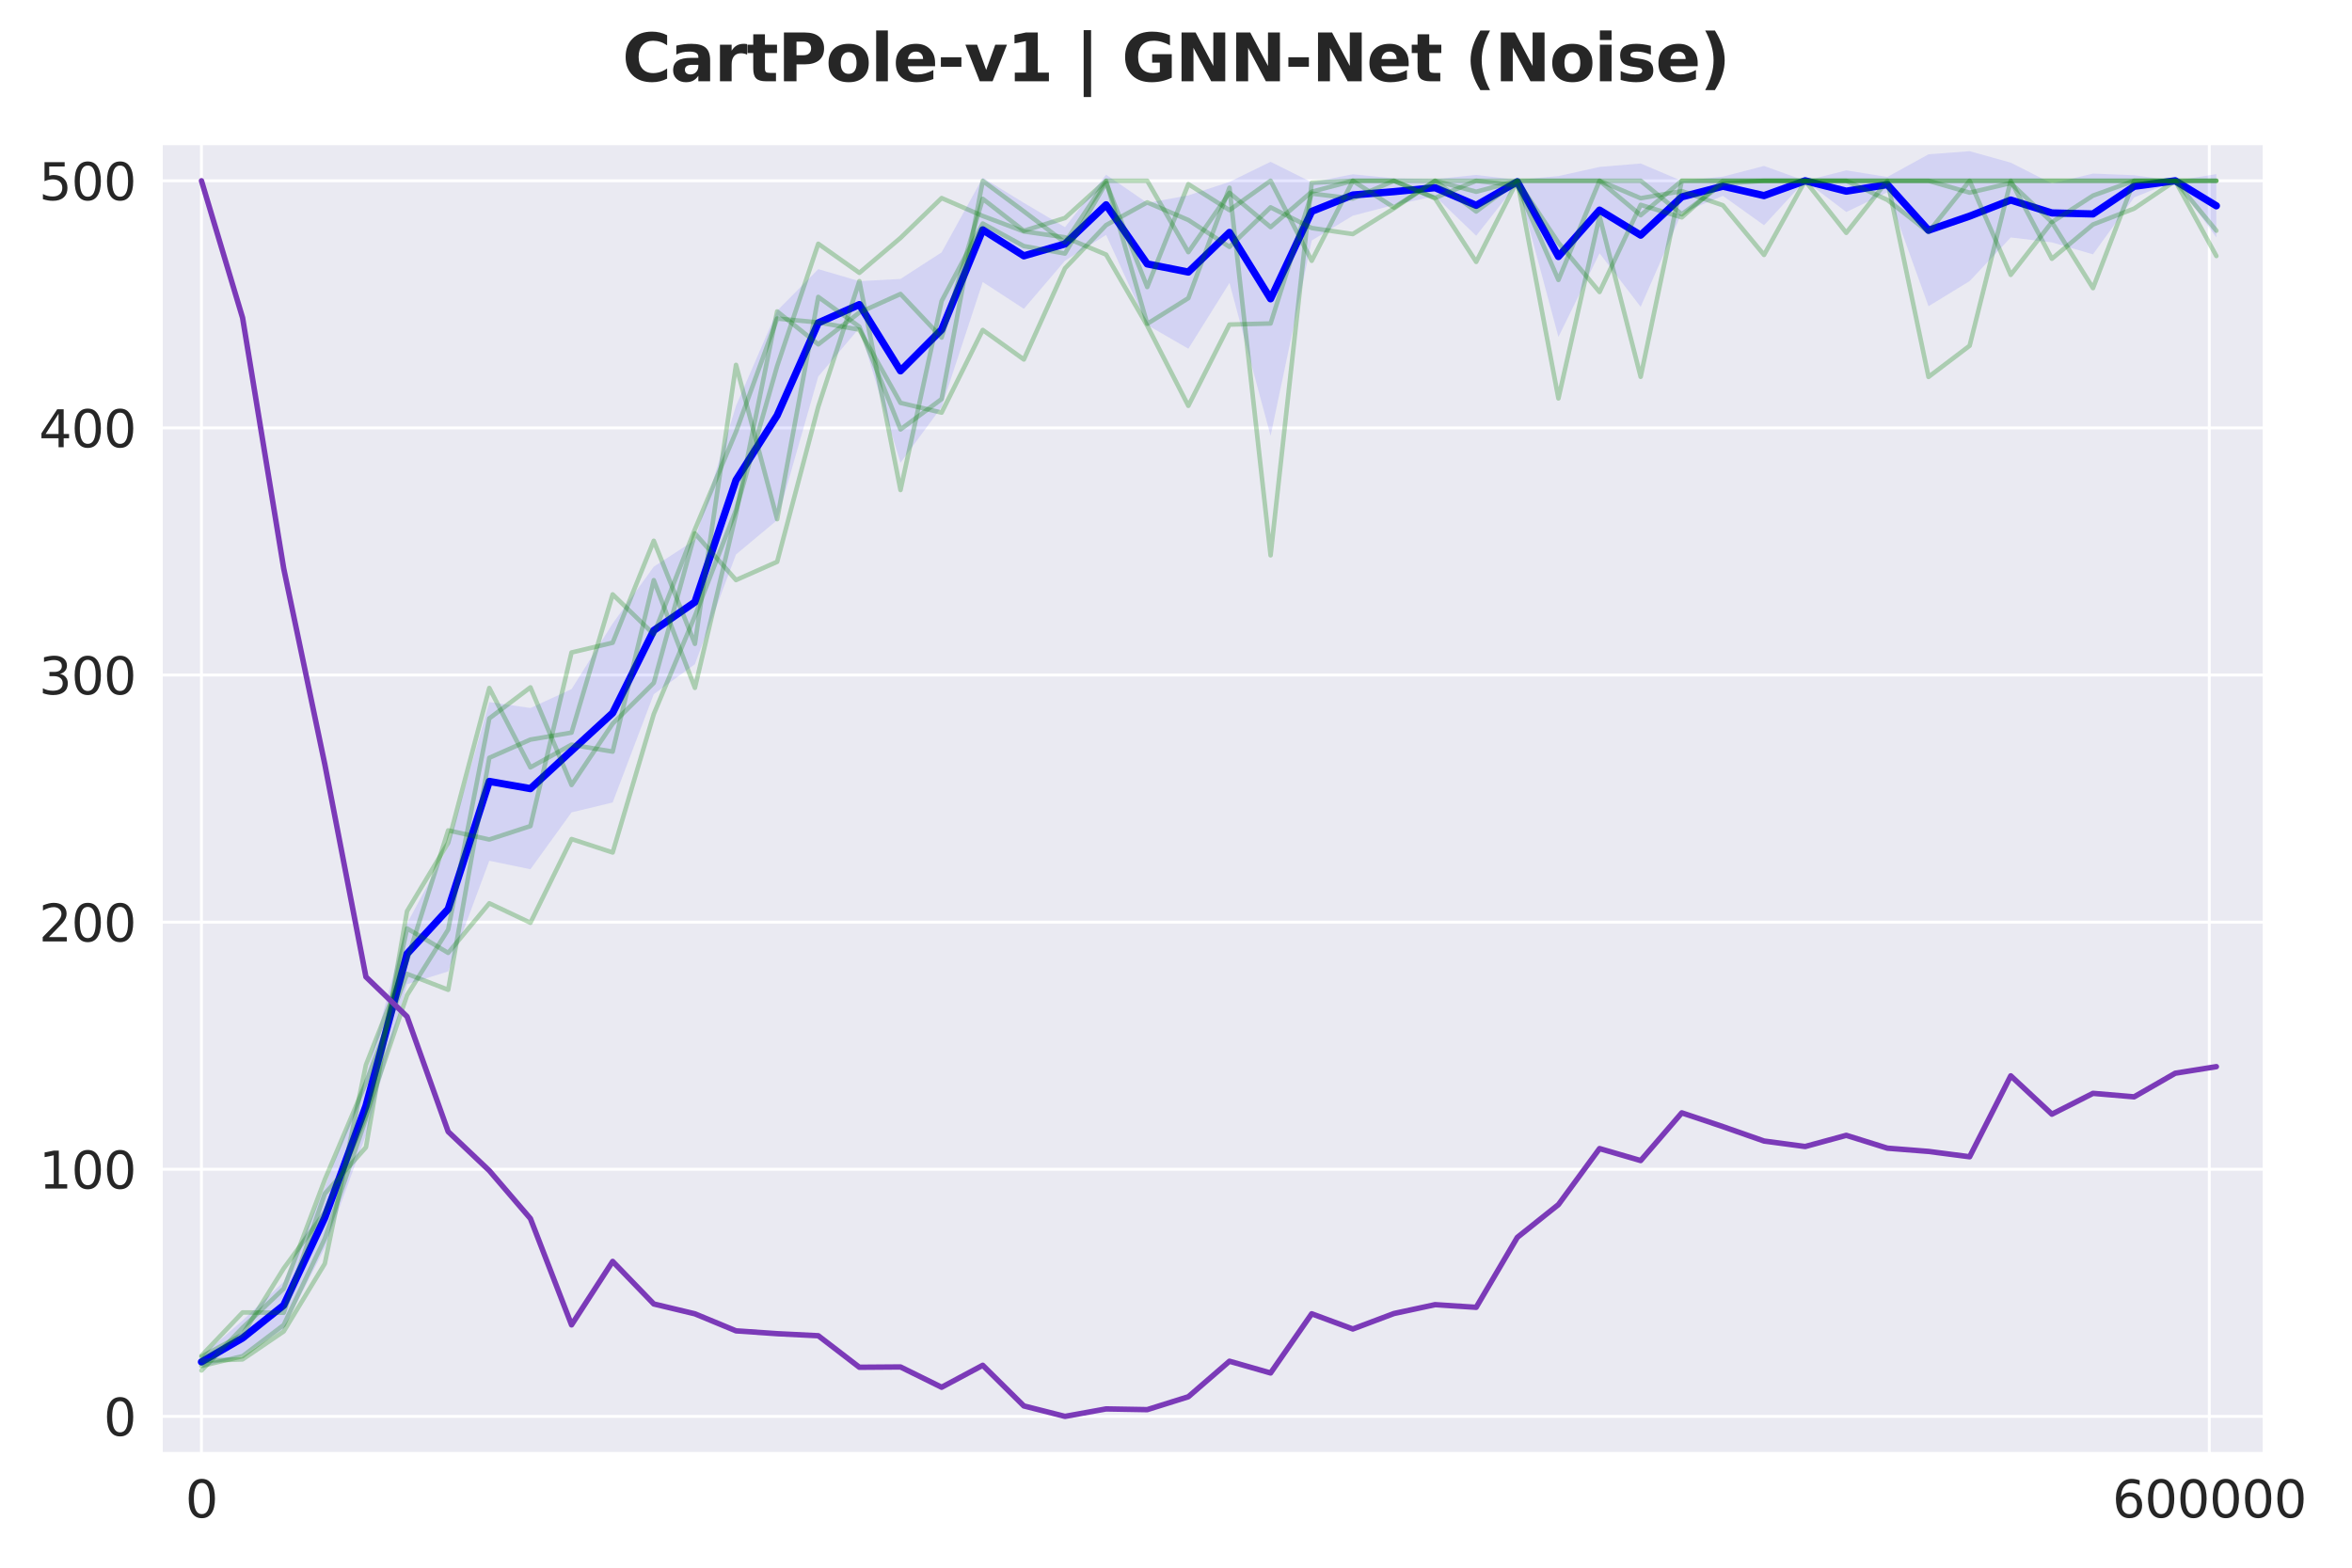 <?xml version="1.0" encoding="utf-8" standalone="no"?>
<!DOCTYPE svg PUBLIC "-//W3C//DTD SVG 1.1//EN"
  "http://www.w3.org/Graphics/SVG/1.1/DTD/svg11.dtd">
<svg xmlns:xlink="http://www.w3.org/1999/xlink" width="648pt" height="432pt" viewBox="0 0 648 432" xmlns="http://www.w3.org/2000/svg" version="1.1">
 <defs>
  <style type="text/css">*{stroke-linejoin: round; stroke-linecap: butt}</style>
 </defs>
 <g id="figure_1">
  <g id="patch_1">
   <path d="M 0 432 
L 648 432 
L 648 0 
L 0 0 
z
" style="fill: #ffffff"/>
  </g>
  <g id="axes_1">
   <g id="patch_2">
    <path d="M 44.44 400.52 
L 623.801 400.52 
L 623.801 39.6 
L 44.44 39.6 
z
" style="fill: #eaeaf2"/>
   </g>
   <g id="matplotlib.axis_1">
    <g id="xtick_1">
     <g id="line2d_1">
      <path d="M 55.504 400.52 
L 55.504 39.6 
" clip-path="url(#p868ca2b24d)" style="fill: none; stroke: #ffffff; stroke-width: 0.8; stroke-linecap: round"/>
     </g>
     <g id="text_1">
      <!-- 0 -->
      <g style="fill: #262626" transform="translate(51.05 418.158) scale(0.14 -0.14)">
       <defs>
        <path id="DejaVuSans-30" d="M 2034 4250 
Q 1547 4250 1301 3770 
Q 1056 3291 1056 2328 
Q 1056 1369 1301 889 
Q 1547 409 2034 409 
Q 2525 409 2770 889 
Q 3016 1369 3016 2328 
Q 3016 3291 2770 3770 
Q 2525 4250 2034 4250 
z
M 2034 4750 
Q 2819 4750 3233 4129 
Q 3647 3509 3647 2328 
Q 3647 1150 3233 529 
Q 2819 -91 2034 -91 
Q 1250 -91 836 529 
Q 422 1150 422 2328 
Q 422 3509 836 4129 
Q 1250 4750 2034 4750 
z
" transform="scale(0.016)"/>
       </defs>
       <use xlink:href="#DejaVuSans-30"/>
      </g>
     </g>
    </g>
    <g id="xtick_2">
     <g id="line2d_2">
      <path d="M 608.681 400.52 
L 608.681 39.6 
" clip-path="url(#p868ca2b24d)" style="fill: none; stroke: #ffffff; stroke-width: 0.8; stroke-linecap: round"/>
     </g>
     <g id="text_2">
      <!-- 600000 -->
      <g style="fill: #262626" transform="translate(581.959 418.158) scale(0.14 -0.14)">
       <defs>
        <path id="DejaVuSans-36" d="M 2113 2584 
Q 1688 2584 1439 2293 
Q 1191 2003 1191 1497 
Q 1191 994 1439 701 
Q 1688 409 2113 409 
Q 2538 409 2786 701 
Q 3034 994 3034 1497 
Q 3034 2003 2786 2293 
Q 2538 2584 2113 2584 
z
M 3366 4563 
L 3366 3988 
Q 3128 4100 2886 4159 
Q 2644 4219 2406 4219 
Q 1781 4219 1451 3797 
Q 1122 3375 1075 2522 
Q 1259 2794 1537 2939 
Q 1816 3084 2150 3084 
Q 2853 3084 3261 2657 
Q 3669 2231 3669 1497 
Q 3669 778 3244 343 
Q 2819 -91 2113 -91 
Q 1303 -91 875 529 
Q 447 1150 447 2328 
Q 447 3434 972 4092 
Q 1497 4750 2381 4750 
Q 2619 4750 2861 4703 
Q 3103 4656 3366 4563 
z
" transform="scale(0.016)"/>
       </defs>
       <use xlink:href="#DejaVuSans-36"/>
       <use xlink:href="#DejaVuSans-30" transform="translate(63.623 0)"/>
       <use xlink:href="#DejaVuSans-30" transform="translate(127.246 0)"/>
       <use xlink:href="#DejaVuSans-30" transform="translate(190.869 0)"/>
       <use xlink:href="#DejaVuSans-30" transform="translate(254.492 0)"/>
       <use xlink:href="#DejaVuSans-30" transform="translate(318.115 0)"/>
      </g>
     </g>
    </g>
   </g>
   <g id="matplotlib.axis_2">
    <g id="ytick_1">
     <g id="line2d_3">
      <path d="M 44.44 390.305 
L 623.801 390.305 
" clip-path="url(#p868ca2b24d)" style="fill: none; stroke: #ffffff; stroke-width: 0.8; stroke-linecap: round"/>
     </g>
     <g id="text_3">
      <!-- 0 -->
      <g style="fill: #262626" transform="translate(28.532 395.624) scale(0.14 -0.14)">
       <use xlink:href="#DejaVuSans-30"/>
      </g>
     </g>
    </g>
    <g id="ytick_2">
     <g id="line2d_4">
      <path d="M 44.44 322.207 
L 623.801 322.207 
" clip-path="url(#p868ca2b24d)" style="fill: none; stroke: #ffffff; stroke-width: 0.8; stroke-linecap: round"/>
     </g>
     <g id="text_4">
      <!-- 100 -->
      <g style="fill: #262626" transform="translate(10.717 327.526) scale(0.14 -0.14)">
       <defs>
        <path id="DejaVuSans-31" d="M 794 531 
L 1825 531 
L 1825 4091 
L 703 3866 
L 703 4441 
L 1819 4666 
L 2450 4666 
L 2450 531 
L 3481 531 
L 3481 0 
L 794 0 
L 794 531 
z
" transform="scale(0.016)"/>
       </defs>
       <use xlink:href="#DejaVuSans-31"/>
       <use xlink:href="#DejaVuSans-30" transform="translate(63.623 0)"/>
       <use xlink:href="#DejaVuSans-30" transform="translate(127.246 0)"/>
      </g>
     </g>
    </g>
    <g id="ytick_3">
     <g id="line2d_5">
      <path d="M 44.44 254.109 
L 623.801 254.109 
" clip-path="url(#p868ca2b24d)" style="fill: none; stroke: #ffffff; stroke-width: 0.8; stroke-linecap: round"/>
     </g>
     <g id="text_5">
      <!-- 200 -->
      <g style="fill: #262626" transform="translate(10.717 259.428) scale(0.14 -0.14)">
       <defs>
        <path id="DejaVuSans-32" d="M 1228 531 
L 3431 531 
L 3431 0 
L 469 0 
L 469 531 
Q 828 903 1448 1529 
Q 2069 2156 2228 2338 
Q 2531 2678 2651 2914 
Q 2772 3150 2772 3378 
Q 2772 3750 2511 3984 
Q 2250 4219 1831 4219 
Q 1534 4219 1204 4116 
Q 875 4013 500 3803 
L 500 4441 
Q 881 4594 1212 4672 
Q 1544 4750 1819 4750 
Q 2544 4750 2975 4387 
Q 3406 4025 3406 3419 
Q 3406 3131 3298 2873 
Q 3191 2616 2906 2266 
Q 2828 2175 2409 1742 
Q 1991 1309 1228 531 
z
" transform="scale(0.016)"/>
       </defs>
       <use xlink:href="#DejaVuSans-32"/>
       <use xlink:href="#DejaVuSans-30" transform="translate(63.623 0)"/>
       <use xlink:href="#DejaVuSans-30" transform="translate(127.246 0)"/>
      </g>
     </g>
    </g>
    <g id="ytick_4">
     <g id="line2d_6">
      <path d="M 44.44 186.011 
L 623.801 186.011 
" clip-path="url(#p868ca2b24d)" style="fill: none; stroke: #ffffff; stroke-width: 0.8; stroke-linecap: round"/>
     </g>
     <g id="text_6">
      <!-- 300 -->
      <g style="fill: #262626" transform="translate(10.717 191.33) scale(0.14 -0.14)">
       <defs>
        <path id="DejaVuSans-33" d="M 2597 2516 
Q 3050 2419 3304 2112 
Q 3559 1806 3559 1356 
Q 3559 666 3084 287 
Q 2609 -91 1734 -91 
Q 1441 -91 1130 -33 
Q 819 25 488 141 
L 488 750 
Q 750 597 1062 519 
Q 1375 441 1716 441 
Q 2309 441 2620 675 
Q 2931 909 2931 1356 
Q 2931 1769 2642 2001 
Q 2353 2234 1838 2234 
L 1294 2234 
L 1294 2753 
L 1863 2753 
Q 2328 2753 2575 2939 
Q 2822 3125 2822 3475 
Q 2822 3834 2567 4026 
Q 2313 4219 1838 4219 
Q 1578 4219 1281 4162 
Q 984 4106 628 3988 
L 628 4550 
Q 988 4650 1302 4700 
Q 1616 4750 1894 4750 
Q 2613 4750 3031 4423 
Q 3450 4097 3450 3541 
Q 3450 3153 3228 2886 
Q 3006 2619 2597 2516 
z
" transform="scale(0.016)"/>
       </defs>
       <use xlink:href="#DejaVuSans-33"/>
       <use xlink:href="#DejaVuSans-30" transform="translate(63.623 0)"/>
       <use xlink:href="#DejaVuSans-30" transform="translate(127.246 0)"/>
      </g>
     </g>
    </g>
    <g id="ytick_5">
     <g id="line2d_7">
      <path d="M 44.44 117.913 
L 623.801 117.913 
" clip-path="url(#p868ca2b24d)" style="fill: none; stroke: #ffffff; stroke-width: 0.8; stroke-linecap: round"/>
     </g>
     <g id="text_7">
      <!-- 400 -->
      <g style="fill: #262626" transform="translate(10.717 123.232) scale(0.14 -0.14)">
       <defs>
        <path id="DejaVuSans-34" d="M 2419 4116 
L 825 1625 
L 2419 1625 
L 2419 4116 
z
M 2253 4666 
L 3047 4666 
L 3047 1625 
L 3713 1625 
L 3713 1100 
L 3047 1100 
L 3047 0 
L 2419 0 
L 2419 1100 
L 313 1100 
L 313 1709 
L 2253 4666 
z
" transform="scale(0.016)"/>
       </defs>
       <use xlink:href="#DejaVuSans-34"/>
       <use xlink:href="#DejaVuSans-30" transform="translate(63.623 0)"/>
       <use xlink:href="#DejaVuSans-30" transform="translate(127.246 0)"/>
      </g>
     </g>
    </g>
    <g id="ytick_6">
     <g id="line2d_8">
      <path d="M 44.44 49.815 
L 623.801 49.815 
" clip-path="url(#p868ca2b24d)" style="fill: none; stroke: #ffffff; stroke-width: 0.8; stroke-linecap: round"/>
     </g>
     <g id="text_8">
      <!-- 500 -->
      <g style="fill: #262626" transform="translate(10.717 55.134) scale(0.14 -0.14)">
       <defs>
        <path id="DejaVuSans-35" d="M 691 4666 
L 3169 4666 
L 3169 4134 
L 1269 4134 
L 1269 2991 
Q 1406 3038 1543 3061 
Q 1681 3084 1819 3084 
Q 2600 3084 3056 2656 
Q 3513 2228 3513 1497 
Q 3513 744 3044 326 
Q 2575 -91 1722 -91 
Q 1428 -91 1123 -41 
Q 819 9 494 109 
L 494 744 
Q 775 591 1075 516 
Q 1375 441 1709 441 
Q 2250 441 2565 725 
Q 2881 1009 2881 1497 
Q 2881 1984 2565 2268 
Q 2250 2553 1709 2553 
Q 1456 2553 1204 2497 
Q 953 2441 691 2322 
L 691 4666 
z
" transform="scale(0.016)"/>
       </defs>
       <use xlink:href="#DejaVuSans-35"/>
       <use xlink:href="#DejaVuSans-30" transform="translate(63.623 0)"/>
       <use xlink:href="#DejaVuSans-30" transform="translate(127.246 0)"/>
      </g>
     </g>
    </g>
   </g>
   <g id="FillBetweenPolyCollection_1">
    <path d="M 55.504 373.744 
L 55.504 376.853 
L 66.833 373.582 
L 78.162 366.155 
L 89.491 343.882 
L 100.82 312.769 
L 112.149 271.208 
L 123.478 267.692 
L 134.807 237.194 
L 146.136 239.537 
L 157.465 223.867 
L 168.794 221.14 
L 180.123 191.297 
L 191.453 183.032 
L 202.782 152.784 
L 214.111 143.328 
L 225.44 103.762 
L 236.769 90.382 
L 248.098 127.516 
L 259.427 112.147 
L 270.756 77.718 
L 282.085 85.1 
L 293.414 71.844 
L 304.743 64.733 
L 316.072 89.55 
L 327.401 96.1 
L 338.731 77.97 
L 350.06 120.093 
L 361.389 66.273 
L 372.718 59.438 
L 384.047 56.482 
L 395.376 54.076 
L 406.705 64.963 
L 418.034 50.606 
L 429.363 92.85 
L 440.692 69.8 
L 452.021 84.558 
L 463.35 58.65 
L 474.679 53.968 
L 486.009 62.072 
L 497.338 49.815 
L 508.667 58.421 
L 519.996 52.981 
L 531.325 84.387 
L 542.654 77.461 
L 553.983 65.433 
L 565.312 66.795 
L 576.641 70.082 
L 587.97 54.411 
L 599.299 49.815 
L 610.628 65.438 
L 610.628 47.981 
L 610.628 47.981 
L 599.299 49.815 
L 587.97 48.283 
L 576.641 47.832 
L 565.312 50.557 
L 553.983 44.819 
L 542.654 41.662 
L 531.325 42.515 
L 519.996 48.759 
L 508.667 46.946 
L 497.338 49.815 
L 486.009 45.729 
L 474.679 48.674 
L 463.35 49.849 
L 452.021 45.052 
L 440.692 46.002 
L 429.363 48.524 
L 418.034 49.551 
L 406.705 48.201 
L 395.376 49.384 
L 384.047 49.14 
L 372.718 48.022 
L 361.389 50.228 
L 350.06 44.588 
L 338.731 50.125 
L 327.401 53.837 
L 316.072 55.91 
L 304.743 48.141 
L 293.414 62.6 
L 282.085 55.9 
L 270.756 48.963 
L 259.427 69.54 
L 248.098 76.866 
L 236.769 77.482 
L 225.44 74.163 
L 214.111 85.619 
L 202.782 111.813 
L 191.453 148.795 
L 180.123 156.158 
L 168.794 171.805 
L 157.465 189.899 
L 146.136 195.101 
L 134.807 193.46 
L 123.478 233.325 
L 112.149 254.46 
L 100.82 296.762 
L 89.491 327.158 
L 78.162 353.202 
L 66.833 363.854 
L 55.504 373.744 
z
" clip-path="url(#p868ca2b24d)" style="fill: #0000ff; fill-opacity: 0.1"/>
   </g>
   <g id="line2d_9">
    <path d="M 55.504 375.298 
L 66.833 368.718 
L 78.162 359.678 
L 89.491 335.52 
L 100.82 304.766 
L 112.149 262.834 
L 123.478 250.508 
L 134.807 215.327 
L 146.136 217.319 
L 157.465 206.883 
L 168.794 196.473 
L 180.123 173.728 
L 191.453 165.913 
L 202.782 132.299 
L 214.111 114.474 
L 225.44 88.963 
L 236.769 83.932 
L 248.098 102.191 
L 259.427 90.844 
L 270.756 63.341 
L 282.085 70.5 
L 293.414 67.222 
L 304.743 56.437 
L 316.072 72.73 
L 327.401 74.968 
L 338.731 64.047 
L 350.06 82.34 
L 361.389 58.25 
L 372.718 53.73 
L 384.047 52.811 
L 395.376 51.73 
L 406.705 56.582 
L 418.034 50.079 
L 429.363 70.687 
L 440.692 57.901 
L 452.021 64.805 
L 463.35 54.25 
L 474.679 51.321 
L 486.009 53.901 
L 497.338 49.815 
L 508.667 52.683 
L 519.996 50.87 
L 531.325 63.451 
L 542.654 59.561 
L 553.983 55.126 
L 565.312 58.676 
L 576.641 58.957 
L 587.97 51.347 
L 599.299 49.815 
L 610.628 56.71 
" clip-path="url(#p868ca2b24d)" style="fill: none; stroke: #0000ff; stroke-width: 2; stroke-linecap: round"/>
   </g>
   <g id="line2d_10">
    <path d="M 55.504 373.834 
L 66.833 367.748 
L 78.162 349.532 
L 89.491 334.082 
L 100.82 307.566 
L 112.149 274.241 
L 123.478 256.152 
L 134.807 197.971 
L 146.136 189.416 
L 157.465 216.315 
L 168.794 199.418 
L 180.123 188.182 
L 191.453 146.982 
L 202.782 159.836 
L 214.111 154.813 
L 225.44 112.082 
L 236.769 77.48 
L 248.098 135.022 
L 259.427 82.97 
L 270.756 61.604 
L 282.085 67.818 
L 293.414 69.861 
L 304.743 50.368 
L 316.072 79.097 
L 327.401 50.751 
L 338.731 57.901 
L 350.06 49.815 
L 361.389 71.861 
L 372.718 49.815 
L 384.047 49.815 
L 395.376 54.539 
L 406.705 49.815 
L 418.034 51.134 
L 429.363 77.139 
L 440.692 49.815 
L 452.021 54.624 
L 463.35 52.666 
L 474.679 56.582 
L 486.009 70.244 
L 497.338 49.815 
L 508.667 49.815 
L 519.996 49.815 
L 531.325 49.815 
L 542.654 53.092 
L 553.983 50.453 
L 565.312 61.221 
L 576.641 53.901 
L 587.97 49.815 
L 599.299 49.815 
L 610.628 63.562 
" clip-path="url(#p868ca2b24d)" style="fill: none; stroke: #008000; stroke-opacity: 0.27; stroke-width: 1.25; stroke-linecap: round"/>
   </g>
   <g id="line2d_11">
    <path d="M 55.504 373.579 
L 66.833 361.662 
L 78.162 361.747 
L 89.491 328.932 
L 100.82 316.163 
L 112.149 251.087 
L 123.478 232.233 
L 134.807 189.586 
L 146.136 211.463 
L 157.465 205.206 
L 168.794 207.121 
L 180.123 159.878 
L 191.453 189.544 
L 202.782 141.619 
L 214.111 85.822 
L 225.44 94.887 
L 236.769 86.12 
L 248.098 81.012 
L 259.427 93.014 
L 270.756 54.794 
L 282.085 63.605 
L 293.414 60.072 
L 304.743 49.815 
L 316.072 49.815 
L 327.401 69.478 
L 338.731 53.135 
L 350.06 62.583 
L 361.389 52.837 
L 372.718 49.815 
L 384.047 49.815 
L 395.376 49.815 
L 406.705 49.815 
L 418.034 49.815 
L 429.363 49.815 
L 440.692 49.815 
L 452.021 59.306 
L 463.35 49.815 
L 474.679 49.815 
L 486.009 49.815 
L 497.338 49.815 
L 508.667 49.815 
L 519.996 49.815 
L 531.325 49.815 
L 542.654 49.815 
L 553.983 49.815 
L 565.312 49.815 
L 576.641 49.815 
L 587.97 49.815 
L 599.299 49.815 
L 610.628 49.815 
" clip-path="url(#p868ca2b24d)" style="fill: none; stroke: #008000; stroke-opacity: 0.27; stroke-width: 1.25; stroke-linecap: round"/>
   </g>
   <g id="line2d_12">
    <path d="M 55.504 376.43 
L 66.833 373.706 
L 78.162 365.109 
L 89.491 341.317 
L 100.82 308.332 
L 112.149 255.854 
L 123.478 262.579 
L 134.807 248.917 
L 146.136 254.279 
L 157.465 231.211 
L 168.794 234.914 
L 180.123 196.779 
L 191.453 169.753 
L 202.782 140.513 
L 214.111 100.888 
L 225.44 67.18 
L 236.769 75.181 
L 248.098 65.562 
L 259.427 54.582 
L 270.756 59.519 
L 282.085 63.775 
L 293.414 65.392 
L 304.743 70.159 
L 316.072 89.737 
L 327.401 111.827 
L 338.731 89.439 
L 350.06 89.141 
L 361.389 53.347 
L 372.718 54.709 
L 384.047 49.815 
L 395.376 54.667 
L 406.705 72.159 
L 418.034 49.815 
L 429.363 109.784 
L 440.692 59.604 
L 452.021 103.825 
L 463.35 49.815 
L 474.679 49.815 
L 486.009 49.815 
L 497.338 49.815 
L 508.667 49.815 
L 519.996 49.815 
L 531.325 103.868 
L 542.654 95.27 
L 553.983 49.815 
L 565.312 71.308 
L 576.641 61.86 
L 587.97 57.476 
L 599.299 49.815 
L 610.628 70.542 
" clip-path="url(#p868ca2b24d)" style="fill: none; stroke: #008000; stroke-opacity: 0.27; stroke-width: 1.25; stroke-linecap: round"/>
   </g>
   <g id="line2d_13">
    <path d="M 55.504 374.983 
L 66.833 374.6 
L 78.162 366.897 
L 89.491 348.212 
L 100.82 293.436 
L 112.149 264.622 
L 123.478 228.828 
L 134.807 231.339 
L 146.136 227.636 
L 157.465 179.797 
L 168.794 177.116 
L 180.123 149.025 
L 191.453 177.414 
L 202.782 100.548 
L 214.111 143.067 
L 225.44 81.821 
L 236.769 90.035 
L 248.098 118.338 
L 259.427 109.954 
L 270.756 49.857 
L 282.085 58.242 
L 293.414 66.839 
L 304.743 49.815 
L 316.072 89.227 
L 327.401 82.161 
L 338.731 51.73 
L 350.06 153.026 
L 361.389 50.368 
L 372.718 49.815 
L 384.047 57.178 
L 395.376 49.815 
L 406.705 58.284 
L 418.034 49.815 
L 429.363 66.882 
L 440.692 80.459 
L 452.021 56.454 
L 463.35 59.902 
L 474.679 49.815 
L 486.009 49.815 
L 497.338 49.815 
L 508.667 64.158 
L 519.996 49.815 
L 531.325 49.815 
L 542.654 49.815 
L 553.983 49.815 
L 565.312 49.815 
L 576.641 49.815 
L 587.97 49.815 
L 599.299 49.815 
L 610.628 49.815 
" clip-path="url(#p868ca2b24d)" style="fill: none; stroke: #008000; stroke-opacity: 0.27; stroke-width: 1.25; stroke-linecap: round"/>
   </g>
   <g id="line2d_14">
    <path d="M 55.504 377.665 
L 66.833 365.875 
L 78.162 355.107 
L 89.491 325.059 
L 100.82 298.33 
L 112.149 268.367 
L 123.478 272.751 
L 134.807 208.824 
L 146.136 203.802 
L 157.465 201.886 
L 168.794 163.794 
L 180.123 174.775 
L 191.453 145.876 
L 202.782 118.977 
L 214.111 87.779 
L 225.44 88.843 
L 236.769 90.844 
L 248.098 111.018 
L 259.427 113.699 
L 270.756 90.929 
L 282.085 99.058 
L 293.414 73.947 
L 304.743 62.03 
L 316.072 55.773 
L 327.401 60.625 
L 338.731 68.031 
L 350.06 57.135 
L 361.389 62.838 
L 372.718 64.498 
L 384.047 57.433 
L 395.376 49.815 
L 406.705 52.837 
L 418.034 49.815 
L 429.363 49.815 
L 440.692 49.815 
L 452.021 49.815 
L 463.35 59.051 
L 474.679 50.581 
L 486.009 49.815 
L 497.338 49.815 
L 508.667 49.815 
L 519.996 55.092 
L 531.325 63.945 
L 542.654 49.815 
L 553.983 75.735 
L 565.312 61.221 
L 576.641 79.395 
L 587.97 49.815 
L 599.299 49.815 
L 610.628 49.815 
" clip-path="url(#p868ca2b24d)" style="fill: none; stroke: #008000; stroke-opacity: 0.27; stroke-width: 1.25; stroke-linecap: round"/>
   </g>
   <g id="line2d_15">
    <path d="M 55.504 49.815 
L 66.833 87.57 
L 78.162 156.647 
L 89.491 210.626 
L 100.82 269.195 
L 112.149 280.132 
L 123.478 311.842 
L 134.807 322.586 
L 146.136 335.799 
L 157.465 365.092 
L 168.794 347.603 
L 180.123 359.327 
L 191.453 362.042 
L 202.782 366.735 
L 214.111 367.516 
L 225.44 368.084 
L 236.769 376.772 
L 248.098 376.687 
L 259.427 382.276 
L 270.756 376.225 
L 282.085 387.43 
L 293.414 390.305 
L 304.743 388.248 
L 316.072 388.451 
L 327.401 384.894 
L 338.731 375.107 
L 350.06 378.344 
L 361.389 362.031 
L 372.718 366.223 
L 384.047 361.96 
L 395.376 359.521 
L 406.705 360.254 
L 418.034 340.985 
L 429.363 331.943 
L 440.692 316.509 
L 452.021 319.808 
L 463.35 306.658 
L 474.679 310.457 
L 486.009 314.428 
L 497.338 315.939 
L 508.667 312.858 
L 519.996 316.396 
L 531.325 317.292 
L 542.654 318.764 
L 553.983 296.463 
L 565.312 307.028 
L 576.641 301.289 
L 587.97 302.252 
L 599.299 295.744 
L 610.628 293.932 
" clip-path="url(#p868ca2b24d)" style="fill: none; stroke: #7b3ab8; stroke-width: 1.5; stroke-linecap: round"/>
   </g>
   <g id="patch_3">
    <path d="M 44.44 400.52 
L 44.44 39.6 
" style="fill: none; stroke: #ffffff; stroke-width: 0.8; stroke-linejoin: miter; stroke-linecap: square"/>
   </g>
   <g id="patch_4">
    <path d="M 623.801 400.52 
L 623.801 39.6 
" style="fill: none; stroke: #ffffff; stroke-width: 0.8; stroke-linejoin: miter; stroke-linecap: square"/>
   </g>
   <g id="patch_5">
    <path d="M 44.44 400.52 
L 623.801 400.52 
" style="fill: none; stroke: #ffffff; stroke-width: 0.8; stroke-linejoin: miter; stroke-linecap: square"/>
   </g>
   <g id="patch_6">
    <path d="M 44.44 39.6 
L 623.801 39.6 
" style="fill: none; stroke: #ffffff; stroke-width: 0.8; stroke-linejoin: miter; stroke-linecap: square"/>
   </g>
  </g>
  <g id="text_9">
   <!-- CartPole-v1 | GNN-Net (Noise) -->
   <g style="fill: #262626" transform="translate(171.449 22.396) scale(0.18 -0.18)">
    <defs>
     <path id="DejaVuSans-Bold-43" d="M 4288 256 
Q 3956 84 3597 -3 
Q 3238 -91 2847 -91 
Q 1681 -91 1000 561 
Q 319 1213 319 2328 
Q 319 3447 1000 4098 
Q 1681 4750 2847 4750 
Q 3238 4750 3597 4662 
Q 3956 4575 4288 4403 
L 4288 3438 
Q 3953 3666 3628 3772 
Q 3303 3878 2944 3878 
Q 2300 3878 1931 3465 
Q 1563 3053 1563 2328 
Q 1563 1606 1931 1193 
Q 2300 781 2944 781 
Q 3303 781 3628 887 
Q 3953 994 4288 1222 
L 4288 256 
z
" transform="scale(0.016)"/>
     <path id="DejaVuSans-Bold-61" d="M 2106 1575 
Q 1756 1575 1579 1456 
Q 1403 1338 1403 1106 
Q 1403 894 1545 773 
Q 1688 653 1941 653 
Q 2256 653 2472 879 
Q 2688 1106 2688 1447 
L 2688 1575 
L 2106 1575 
z
M 3816 1997 
L 3816 0 
L 2688 0 
L 2688 519 
Q 2463 200 2181 54 
Q 1900 -91 1497 -91 
Q 953 -91 614 226 
Q 275 544 275 1050 
Q 275 1666 698 1953 
Q 1122 2241 2028 2241 
L 2688 2241 
L 2688 2328 
Q 2688 2594 2478 2717 
Q 2269 2841 1825 2841 
Q 1466 2841 1156 2769 
Q 847 2697 581 2553 
L 581 3406 
Q 941 3494 1303 3539 
Q 1666 3584 2028 3584 
Q 2975 3584 3395 3211 
Q 3816 2838 3816 1997 
z
" transform="scale(0.016)"/>
     <path id="DejaVuSans-Bold-72" d="M 3138 2547 
Q 2991 2616 2845 2648 
Q 2700 2681 2553 2681 
Q 2122 2681 1889 2404 
Q 1656 2128 1656 1613 
L 1656 0 
L 538 0 
L 538 3500 
L 1656 3500 
L 1656 2925 
Q 1872 3269 2151 3426 
Q 2431 3584 2822 3584 
Q 2878 3584 2943 3579 
Q 3009 3575 3134 3559 
L 3138 2547 
z
" transform="scale(0.016)"/>
     <path id="DejaVuSans-Bold-74" d="M 1759 4494 
L 1759 3500 
L 2913 3500 
L 2913 2700 
L 1759 2700 
L 1759 1216 
Q 1759 972 1856 886 
Q 1953 800 2241 800 
L 2816 800 
L 2816 0 
L 1856 0 
Q 1194 0 917 276 
Q 641 553 641 1216 
L 641 2700 
L 84 2700 
L 84 3500 
L 641 3500 
L 641 4494 
L 1759 4494 
z
" transform="scale(0.016)"/>
     <path id="DejaVuSans-Bold-50" d="M 588 4666 
L 2584 4666 
Q 3475 4666 3951 4270 
Q 4428 3875 4428 3144 
Q 4428 2409 3951 2014 
Q 3475 1619 2584 1619 
L 1791 1619 
L 1791 0 
L 588 0 
L 588 4666 
z
M 1791 3794 
L 1791 2491 
L 2456 2491 
Q 2806 2491 2997 2661 
Q 3188 2831 3188 3144 
Q 3188 3456 2997 3625 
Q 2806 3794 2456 3794 
L 1791 3794 
z
" transform="scale(0.016)"/>
     <path id="DejaVuSans-Bold-6f" d="M 2203 2784 
Q 1831 2784 1636 2517 
Q 1441 2250 1441 1747 
Q 1441 1244 1636 976 
Q 1831 709 2203 709 
Q 2569 709 2762 976 
Q 2956 1244 2956 1747 
Q 2956 2250 2762 2517 
Q 2569 2784 2203 2784 
z
M 2203 3584 
Q 3106 3584 3614 3096 
Q 4122 2609 4122 1747 
Q 4122 884 3614 396 
Q 3106 -91 2203 -91 
Q 1297 -91 786 396 
Q 275 884 275 1747 
Q 275 2609 786 3096 
Q 1297 3584 2203 3584 
z
" transform="scale(0.016)"/>
     <path id="DejaVuSans-Bold-6c" d="M 538 4863 
L 1656 4863 
L 1656 0 
L 538 0 
L 538 4863 
z
" transform="scale(0.016)"/>
     <path id="DejaVuSans-Bold-65" d="M 4031 1759 
L 4031 1441 
L 1416 1441 
Q 1456 1047 1700 850 
Q 1944 653 2381 653 
Q 2734 653 3104 758 
Q 3475 863 3866 1075 
L 3866 213 
Q 3469 63 3072 -14 
Q 2675 -91 2278 -91 
Q 1328 -91 801 392 
Q 275 875 275 1747 
Q 275 2603 792 3093 
Q 1309 3584 2216 3584 
Q 3041 3584 3536 3087 
Q 4031 2591 4031 1759 
z
M 2881 2131 
Q 2881 2450 2695 2645 
Q 2509 2841 2209 2841 
Q 1884 2841 1681 2658 
Q 1478 2475 1428 2131 
L 2881 2131 
z
" transform="scale(0.016)"/>
     <path id="DejaVuSans-Bold-2d" d="M 347 2297 
L 2309 2297 
L 2309 1388 
L 347 1388 
L 347 2297 
z
" transform="scale(0.016)"/>
     <path id="DejaVuSans-Bold-76" d="M 97 3500 
L 1216 3500 
L 2088 1081 
L 2956 3500 
L 4078 3500 
L 2700 0 
L 1472 0 
L 97 3500 
z
" transform="scale(0.016)"/>
     <path id="DejaVuSans-Bold-31" d="M 750 831 
L 1813 831 
L 1813 3847 
L 722 3622 
L 722 4441 
L 1806 4666 
L 2950 4666 
L 2950 831 
L 4013 831 
L 4013 0 
L 750 0 
L 750 831 
z
" transform="scale(0.016)"/>
     <path id="DejaVuSans-Bold-20" transform="scale(0.016)"/>
     <path id="DejaVuSans-Bold-7c" d="M 1522 4891 
L 1522 -1509 
L 813 -1509 
L 813 4891 
L 1522 4891 
z
" transform="scale(0.016)"/>
     <path id="DejaVuSans-Bold-47" d="M 4781 347 
Q 4331 128 3847 18 
Q 3363 -91 2847 -91 
Q 1681 -91 1000 561 
Q 319 1213 319 2328 
Q 319 3456 1012 4103 
Q 1706 4750 2913 4750 
Q 3378 4750 3804 4662 
Q 4231 4575 4609 4403 
L 4609 3438 
Q 4219 3659 3833 3768 
Q 3447 3878 3059 3878 
Q 2341 3878 1952 3476 
Q 1563 3075 1563 2328 
Q 1563 1588 1938 1184 
Q 2313 781 3003 781 
Q 3191 781 3352 804 
Q 3513 828 3641 878 
L 3641 1784 
L 2906 1784 
L 2906 2591 
L 4781 2591 
L 4781 347 
z
" transform="scale(0.016)"/>
     <path id="DejaVuSans-Bold-4e" d="M 588 4666 
L 1931 4666 
L 3628 1466 
L 3628 4666 
L 4769 4666 
L 4769 0 
L 3425 0 
L 1728 3200 
L 1728 0 
L 588 0 
L 588 4666 
z
" transform="scale(0.016)"/>
     <path id="DejaVuSans-Bold-28" d="M 2413 -844 
L 1484 -844 
Q 1006 -72 778 623 
Q 550 1319 550 2003 
Q 550 2688 779 3389 
Q 1009 4091 1484 4856 
L 2413 4856 
Q 2013 4116 1813 3408 
Q 1613 2700 1613 2009 
Q 1613 1319 1811 609 
Q 2009 -100 2413 -844 
z
" transform="scale(0.016)"/>
     <path id="DejaVuSans-Bold-69" d="M 538 3500 
L 1656 3500 
L 1656 0 
L 538 0 
L 538 3500 
z
M 538 4863 
L 1656 4863 
L 1656 3950 
L 538 3950 
L 538 4863 
z
" transform="scale(0.016)"/>
     <path id="DejaVuSans-Bold-73" d="M 3272 3391 
L 3272 2541 
Q 2913 2691 2578 2766 
Q 2244 2841 1947 2841 
Q 1628 2841 1473 2761 
Q 1319 2681 1319 2516 
Q 1319 2381 1436 2309 
Q 1553 2238 1856 2203 
L 2053 2175 
Q 2913 2066 3209 1816 
Q 3506 1566 3506 1031 
Q 3506 472 3093 190 
Q 2681 -91 1863 -91 
Q 1516 -91 1145 -36 
Q 775 19 384 128 
L 384 978 
Q 719 816 1070 734 
Q 1422 653 1784 653 
Q 2113 653 2278 743 
Q 2444 834 2444 1013 
Q 2444 1163 2330 1236 
Q 2216 1309 1875 1350 
L 1678 1375 
Q 931 1469 631 1722 
Q 331 1975 331 2491 
Q 331 3047 712 3315 
Q 1094 3584 1881 3584 
Q 2191 3584 2531 3537 
Q 2872 3491 3272 3391 
z
" transform="scale(0.016)"/>
     <path id="DejaVuSans-Bold-29" d="M 513 -844 
Q 913 -100 1113 609 
Q 1313 1319 1313 2009 
Q 1313 2700 1113 3408 
Q 913 4116 513 4856 
L 1441 4856 
Q 1916 4091 2145 3389 
Q 2375 2688 2375 2003 
Q 2375 1319 2147 623 
Q 1919 -72 1441 -844 
L 513 -844 
z
" transform="scale(0.016)"/>
    </defs>
    <use xlink:href="#DejaVuSans-Bold-43"/>
    <use xlink:href="#DejaVuSans-Bold-61" transform="translate(73.389 0)"/>
    <use xlink:href="#DejaVuSans-Bold-72" transform="translate(140.869 0)"/>
    <use xlink:href="#DejaVuSans-Bold-74" transform="translate(190.186 0)"/>
    <use xlink:href="#DejaVuSans-Bold-50" transform="translate(237.988 0)"/>
    <use xlink:href="#DejaVuSans-Bold-6f" transform="translate(311.279 0)"/>
    <use xlink:href="#DejaVuSans-Bold-6c" transform="translate(379.98 0)"/>
    <use xlink:href="#DejaVuSans-Bold-65" transform="translate(414.258 0)"/>
    <use xlink:href="#DejaVuSans-Bold-2d" transform="translate(482.08 0)"/>
    <use xlink:href="#DejaVuSans-Bold-76" transform="translate(523.584 0)"/>
    <use xlink:href="#DejaVuSans-Bold-31" transform="translate(588.77 0)"/>
    <use xlink:href="#DejaVuSans-Bold-20" transform="translate(658.35 0)"/>
    <use xlink:href="#DejaVuSans-Bold-7c" transform="translate(693.164 0)"/>
    <use xlink:href="#DejaVuSans-Bold-20" transform="translate(729.688 0)"/>
    <use xlink:href="#DejaVuSans-Bold-47" transform="translate(764.502 0)"/>
    <use xlink:href="#DejaVuSans-Bold-4e" transform="translate(846.582 0)"/>
    <use xlink:href="#DejaVuSans-Bold-4e" transform="translate(930.273 0)"/>
    <use xlink:href="#DejaVuSans-Bold-2d" transform="translate(1013.965 0)"/>
    <use xlink:href="#DejaVuSans-Bold-4e" transform="translate(1055.469 0)"/>
    <use xlink:href="#DejaVuSans-Bold-65" transform="translate(1139.16 0)"/>
    <use xlink:href="#DejaVuSans-Bold-74" transform="translate(1206.982 0)"/>
    <use xlink:href="#DejaVuSans-Bold-20" transform="translate(1254.785 0)"/>
    <use xlink:href="#DejaVuSans-Bold-28" transform="translate(1289.6 0)"/>
    <use xlink:href="#DejaVuSans-Bold-4e" transform="translate(1335.303 0)"/>
    <use xlink:href="#DejaVuSans-Bold-6f" transform="translate(1418.994 0)"/>
    <use xlink:href="#DejaVuSans-Bold-69" transform="translate(1487.695 0)"/>
    <use xlink:href="#DejaVuSans-Bold-73" transform="translate(1521.973 0)"/>
    <use xlink:href="#DejaVuSans-Bold-65" transform="translate(1581.494 0)"/>
    <use xlink:href="#DejaVuSans-Bold-29" transform="translate(1649.316 0)"/>
   </g>
  </g>
 </g>
 <defs>
  <clipPath id="p868ca2b24d">
   <rect x="44.44" y="39.6" width="579.361" height="360.92"/>
  </clipPath>
 </defs>
</svg>
